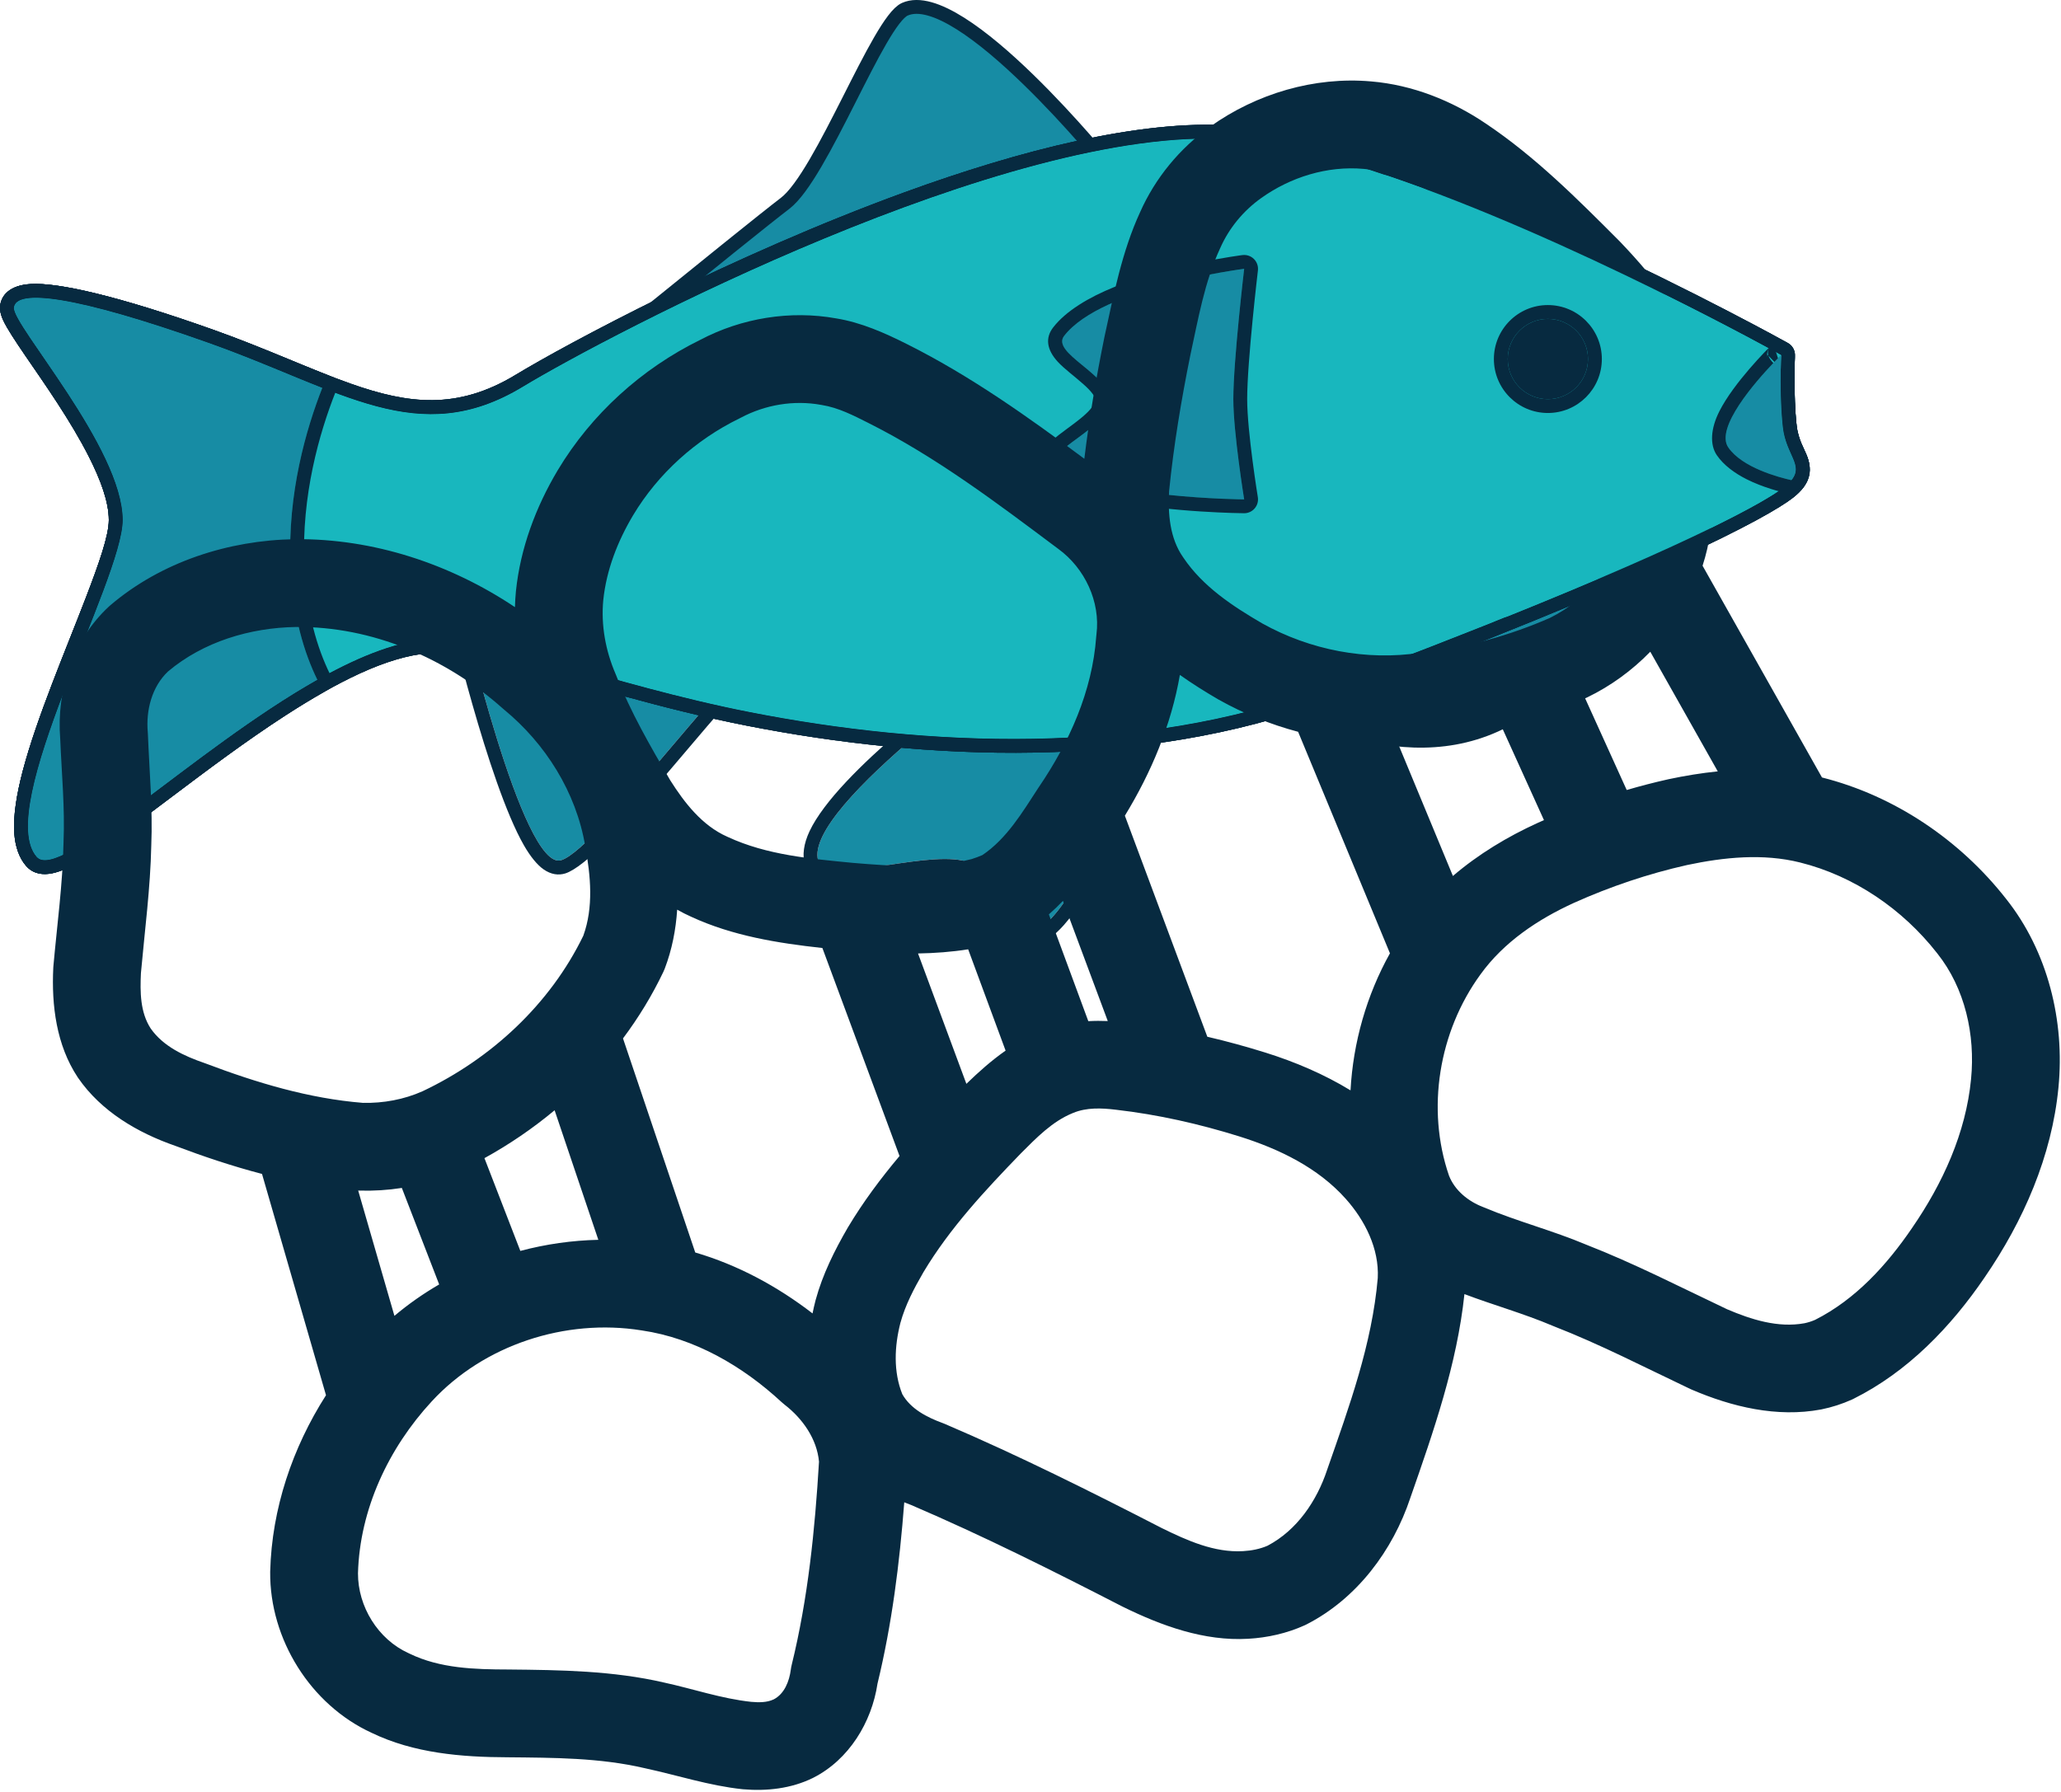 <?xml version="1.0" encoding="UTF-8" standalone="no"?>
<!DOCTYPE svg PUBLIC "-//W3C//DTD SVG 1.1//EN" "http://www.w3.org/Graphics/SVG/1.1/DTD/svg11.dtd">
<svg width="100%" height="100%" viewBox="0 0 414 360" version="1.1" xmlns="http://www.w3.org/2000/svg" xmlns:xlink="http://www.w3.org/1999/xlink" xml:space="preserve" xmlns:serif="http://www.serif.com/" style="fill-rule:evenodd;clip-rule:evenodd;stroke-linecap:round;stroke-linejoin:round;stroke-miterlimit:1.5;">
    <g transform="matrix(1,0,0,1,-80.393,-134.637)">
        <g transform="matrix(0.31,0,0,0.31,75.414,130.467)">
            <path d="M315.063,407.218C315.063,407.218 354.655,578.588 379.691,570.923C404.727,563.257 504.29,423.52 521.757,425.849C539.224,428.178 315.063,407.218 315.063,407.218Z" style="fill:rgb(23,140,164);"/>
            <path d="M521.944,434.901C520.988,435.498 518.223,437.276 516.07,439.112C510.275,444.051 502.97,451.642 494.759,460.727C468.909,489.333 434.601,532.33 410.321,557.403C398.464,569.648 388.324,577.667 382.319,579.505C377.873,580.866 373.113,580.207 368.316,576.88C364.285,574.085 359.854,568.762 355.573,561.313C332.235,520.699 306.317,409.238 306.317,409.238C305.668,406.429 306.408,403.48 308.306,401.309C310.203,399.139 313.028,398.012 315.898,398.281C315.898,398.281 495.563,415.082 520.509,416.914C521.405,416.836 522.221,416.856 522.944,416.952C527.373,417.543 529.065,419.652 529.236,419.832C531.418,422.131 531.827,424.568 531.681,426.643C531.518,428.971 530.674,432.16 526.607,434.112C526.456,434.185 524.862,434.821 521.944,434.901ZM520.444,425.909C497.846,424.309 315.063,407.218 315.063,407.218C315.063,407.218 354.655,578.588 379.691,570.923C404.159,563.431 499.808,429.796 520.444,425.909ZM520.444,425.909C522.872,426.082 523.452,426.075 521.757,425.849C521.361,425.796 520.922,425.817 520.444,425.909Z" style="fill:rgb(7,42,64);"/>
        </g>
        <g transform="matrix(0.31,0,0,0.31,75.414,130.467)">
            <path d="M762.195,444.193C762.195,444.193 725.806,603.398 683.73,618.182C661.23,626.087 672.046,577.98 639.915,571.172C611.96,565.25 550.982,587.574 546.22,571.172C535.986,535.92 682.593,433.958 682.593,433.958L762.195,444.193Z" style="fill:rgb(23,140,164);"/>
            <path d="M770.946,446.193C771.51,443.725 771.005,441.134 769.557,439.057C768.109,436.981 765.851,435.613 763.34,435.29L683.737,425.055C681.53,424.772 679.295,425.318 677.468,426.589C677.468,426.589 604.729,477.225 564.627,519.836C553.681,531.467 545.128,542.611 540.669,552.062C536.774,560.317 535.87,567.715 537.6,573.675C538.884,578.096 541.779,581.45 546.353,583.625C550.375,585.538 556.293,586.45 563.512,586.259C576.523,585.914 594.822,582.269 611.674,580.285C621.624,579.114 631.005,578.46 638.055,579.953C646.384,581.718 650.458,587.613 653.333,593.816C655.899,599.352 657.581,605.244 659.443,610.179C662.278,617.693 666.018,623.3 670.876,625.952C674.963,628.183 680.037,628.993 686.705,626.65C692.974,624.448 699.272,619.841 705.272,613.126C712.983,604.495 720.437,592.185 727.312,577.994C752.815,525.348 770.946,446.193 770.946,446.193ZM762.195,444.193C762.195,444.193 725.806,603.398 683.73,618.182C661.23,626.087 672.046,577.98 639.915,571.172C611.96,565.25 550.982,587.574 546.22,571.172C535.986,535.92 682.593,433.958 682.593,433.958L762.195,444.193Z" style="fill:rgb(7,42,64);"/>
        </g>
        <g transform="matrix(0.31,0,0,0.31,75.414,130.467)">
            <path d="M993.044,369.422C993.044,369.422 1114.51,378.12 1007.61,464.177C927.309,528.827 822.252,446.751 822.252,446.751L993.044,369.422Z" style="fill:rgb(23,140,164);"/>
            <path d="M993.685,360.469C992.195,360.363 990.702,360.629 989.342,361.245L818.55,438.574C815.689,439.869 813.713,442.566 813.34,445.685C812.967,448.803 814.251,451.89 816.726,453.824C816.726,453.824 856.201,484.67 905.887,494.768C939.989,501.698 978.724,498.958 1013.24,471.169C1035.99,452.853 1048.85,437.673 1055.14,425.358C1062.86,410.243 1061.66,398.422 1056.48,389.238C1050.75,379.068 1039.17,371.948 1026.99,367.562C1010.65,361.68 993.685,360.469 993.685,360.469ZM993.044,369.422C993.044,369.422 1114.51,378.12 1007.61,464.177C927.309,528.827 822.252,446.751 822.252,446.751L993.044,369.422Z" style="fill:rgb(7,42,64);"/>
        </g>
        <g transform="matrix(0.31,0,0,0.31,75.414,130.467)">
            <path d="M734.765,122.286C734.765,122.286 638.697,3.279 602.388,19.439C585.338,27.028 548.631,127.062 524.75,145.257C500.869,163.452 357.675,280.127 357.675,280.127L734.765,122.286Z" style="fill:rgb(23,140,164);stroke:rgb(7,42,64);stroke-width:8.98px;"/>
        </g>
        <g transform="matrix(0.31,0,0,0.31,75.414,130.467)">
            <path d="M1170.18,243.585C1170.18,243.585 933.446,111.5 813.108,103.711C668.636,94.36 409.457,230.95 354.823,264.054C287.091,305.094 237.693,266.328 151.267,235.625C64.841,204.921 26.177,200.372 25.04,212.881C24.01,224.206 95.545,303.856 95.545,350.48C95.545,389.211 11.992,537.115 39.823,568.82C59.042,590.713 203.578,434.632 293.415,427.809C333.536,424.761 409.716,456.898 501.946,474.982C616.234,497.391 754.558,503.703 872.242,459.65C1084.89,380.047 1156.54,341.383 1172.46,328.874C1188.38,316.365 1173.6,310.679 1171.32,290.209C1169.05,269.74 1170.18,243.585 1170.18,243.585Z" style="fill:rgb(24,183,190);"/>
            <path d="M1179.15,243.975C1179.3,240.584 1177.52,237.4 1174.56,235.746C1174.56,235.746 935.262,102.623 813.688,94.754C754.897,90.949 677.389,110.679 602.041,138.145C490.243,178.898 383.16,236.39 350.172,256.378C312.257,279.351 280.481,275.176 243.726,262.248C217.469,253.013 188.832,239.445 154.272,227.167C91.96,205.029 53.659,196.464 35.941,197.514C22.099,198.334 16.741,205.022 16.101,212.068C15.918,214.083 16.384,217.329 18.317,221.386C20.725,226.439 25.859,234.278 32.406,243.851C44.625,261.72 61.968,286.158 73.865,309.807C81.206,324.399 86.569,338.581 86.569,350.48C86.569,360.689 80.096,378.866 71.791,400.532C58.451,435.336 39.992,478.346 30.908,512.702C26.75,528.428 24.568,542.476 25.325,553.396C25.952,562.442 28.61,569.651 33.078,574.741C36.392,578.517 41.224,580.513 47.799,579.739C53.219,579.1 60.634,576.12 69.471,570.972C99.378,553.547 149.932,510.153 201.142,477.024C233.772,455.915 266.547,438.851 294.095,436.759C309.412,435.595 330.206,439.997 355.314,446.572C394.923,456.944 444.673,472.899 500.219,483.79C616.014,506.494 756.153,512.69 875.389,468.056C1089.82,387.788 1161.95,348.545 1178,335.932C1183.93,331.278 1186.67,327.001 1187.88,323.114C1189.29,318.622 1188.87,314.262 1187.16,309.494C1185.35,304.442 1181.28,298.545 1180.24,289.218C1178.04,269.355 1179.15,243.975 1179.15,243.975ZM1170.18,243.585C1170.18,243.585 933.446,111.5 813.108,103.711C668.636,94.36 409.457,230.95 354.823,264.054C287.091,305.094 237.693,266.328 151.267,235.625C64.841,204.921 26.177,200.372 25.04,212.881C24.01,224.206 95.545,303.856 95.545,350.48C95.545,389.211 11.992,537.115 39.823,568.82C59.042,590.713 203.578,434.632 293.415,427.809C333.536,424.761 409.716,456.898 501.946,474.982C616.234,497.391 754.558,503.703 872.242,459.65C1084.89,380.047 1156.54,341.383 1172.46,328.874C1188.38,316.365 1173.6,310.679 1171.32,290.209C1169.05,269.74 1170.18,243.585 1170.18,243.585Z" style="fill:rgb(7,42,64);"/>
        </g>
        <g transform="matrix(0.31,0,0,0.31,75.414,130.467)">
            <path d="M1170.18,243.585C1170.18,243.585 933.446,111.5 813.108,103.711C668.636,94.36 409.457,230.95 354.823,264.054C287.091,305.094 237.693,266.328 151.267,235.625C64.841,204.921 26.177,200.372 25.04,212.881C24.01,224.206 95.545,303.856 95.545,350.48C95.545,389.211 11.992,537.115 39.823,568.82C59.042,590.713 203.578,434.632 293.415,427.809C333.536,424.761 409.716,456.898 501.946,474.982C616.234,497.391 754.558,503.703 872.242,459.65C1084.89,380.047 1156.54,341.383 1172.46,328.874C1188.38,316.365 1173.6,310.679 1171.32,290.209C1169.05,269.74 1170.18,243.585 1170.18,243.585Z" style="fill:rgb(24,183,190);"/>
            <path d="M1179.15,243.975C1179.3,240.584 1177.52,237.4 1174.56,235.746C1174.56,235.746 935.262,102.623 813.688,94.754C754.897,90.949 677.389,110.679 602.041,138.145C490.243,178.898 383.16,236.39 350.172,256.378C312.257,279.351 280.481,275.176 243.726,262.248C217.469,253.013 188.832,239.445 154.272,227.167C91.96,205.029 53.659,196.464 35.941,197.514C22.099,198.334 16.741,205.022 16.101,212.068C15.918,214.083 16.384,217.329 18.317,221.386C20.725,226.439 25.859,234.278 32.406,243.851C44.625,261.72 61.968,286.158 73.865,309.807C81.206,324.399 86.569,338.581 86.569,350.48C86.569,360.689 80.096,378.866 71.791,400.532C58.451,435.336 39.992,478.346 30.908,512.702C26.75,528.428 24.568,542.476 25.325,553.396C25.952,562.442 28.61,569.651 33.078,574.741C36.392,578.517 41.224,580.513 47.799,579.739C53.219,579.1 60.634,576.12 69.471,570.972C99.378,553.547 149.932,510.153 201.142,477.024C233.772,455.915 266.547,438.851 294.095,436.759C309.412,435.595 330.206,439.997 355.314,446.572C394.923,456.944 444.673,472.899 500.219,483.79C616.014,506.494 756.153,512.69 875.389,468.056C1089.82,387.788 1161.95,348.545 1178,335.932C1183.93,331.278 1186.67,327.001 1187.88,323.114C1189.29,318.622 1188.87,314.262 1187.16,309.494C1185.35,304.442 1181.28,298.545 1180.24,289.218C1178.04,269.355 1179.15,243.975 1179.15,243.975ZM1170.18,243.585C1170.18,243.585 933.446,111.5 813.108,103.711C668.636,94.36 409.457,230.95 354.823,264.054C287.091,305.094 237.693,266.328 151.267,235.625C64.841,204.921 26.177,200.372 25.04,212.881C24.01,224.206 95.545,303.856 95.545,350.48C95.545,389.211 11.992,537.115 39.823,568.82C59.042,590.713 203.578,434.632 293.415,427.809C333.536,424.761 409.716,456.898 501.946,474.982C616.234,497.391 754.558,503.703 872.242,459.65C1084.89,380.047 1156.54,341.383 1172.46,328.874C1188.38,316.365 1173.6,310.679 1171.32,290.209C1169.05,269.74 1170.18,243.585 1170.18,243.585Z" style="fill:rgb(7,42,64);"/>
        </g>
        <g transform="matrix(0.31,0,0,0.31,75.414,130.467)">
            <path d="M1170.18,243.585C1170.18,243.585 933.446,111.5 813.108,103.711C668.636,94.36 409.457,230.95 354.823,264.054C287.091,305.094 237.693,266.328 151.267,235.625C64.841,204.921 26.177,200.372 25.04,212.881C24.01,224.206 95.545,303.856 95.545,350.48C95.545,389.211 11.992,537.115 39.823,568.82C59.042,590.713 203.578,434.632 293.415,427.809C333.536,424.761 409.716,456.898 501.946,474.982C616.234,497.391 754.558,503.703 872.242,459.65C1084.89,380.047 1156.54,341.383 1172.46,328.874C1188.38,316.365 1173.6,310.679 1171.32,290.209C1169.05,269.74 1170.18,243.585 1170.18,243.585Z" style="fill:rgb(24,183,190);"/>
            <path d="M1179.15,243.975C1179.3,240.584 1177.52,237.4 1174.56,235.746C1174.56,235.746 935.262,102.623 813.688,94.754C754.897,90.949 677.389,110.679 602.041,138.145C490.243,178.898 383.16,236.39 350.172,256.378C312.257,279.351 280.481,275.176 243.726,262.248C217.469,253.013 188.832,239.445 154.272,227.167C91.96,205.029 53.659,196.464 35.941,197.514C22.099,198.334 16.741,205.022 16.101,212.068C15.918,214.083 16.384,217.329 18.317,221.386C20.725,226.439 25.859,234.278 32.406,243.851C44.625,261.72 61.968,286.158 73.865,309.807C81.206,324.399 86.569,338.581 86.569,350.48C86.569,360.689 80.096,378.866 71.791,400.532C58.451,435.336 39.992,478.346 30.908,512.702C26.75,528.428 24.568,542.476 25.325,553.396C25.952,562.442 28.61,569.651 33.078,574.741C36.392,578.517 41.224,580.513 47.799,579.739C53.219,579.1 60.634,576.12 69.471,570.972C99.378,553.547 149.932,510.153 201.142,477.024C233.772,455.915 266.547,438.851 294.095,436.759C309.412,435.595 330.206,439.997 355.314,446.572C394.923,456.944 444.673,472.899 500.219,483.79C616.014,506.494 756.153,512.69 875.389,468.056C1089.82,387.788 1161.95,348.545 1178,335.932C1183.93,331.278 1186.67,327.001 1187.88,323.114C1189.29,318.622 1188.87,314.262 1187.16,309.494C1185.35,304.442 1181.28,298.545 1180.24,289.218C1178.04,269.355 1179.15,243.975 1179.15,243.975ZM1170.18,243.585C1170.18,243.585 933.446,111.5 813.108,103.711C668.636,94.36 409.457,230.95 354.823,264.054C287.091,305.094 237.693,266.328 151.267,235.625C64.841,204.921 26.177,200.372 25.04,212.881C24.01,224.206 95.545,303.856 95.545,350.48C95.545,389.211 11.992,537.115 39.823,568.82C59.042,590.713 203.578,434.632 293.415,427.809C333.536,424.761 409.716,456.898 501.946,474.982C616.234,497.391 754.558,503.703 872.242,459.65C1084.89,380.047 1156.54,341.383 1172.46,328.874C1188.38,316.365 1173.6,310.679 1171.32,290.209C1169.05,269.74 1170.18,243.585 1170.18,243.585Z" style="fill:rgb(7,42,64);"/>
        </g>
        <g transform="matrix(0.31,0,0,0.31,75.414,130.467)">
            <path d="M822.252,187.668C822.252,187.668 730.254,199.27 705.601,231.128C697.019,242.218 734.334,255.763 734.765,272.127C735.282,291.742 690.731,305.438 702.33,315C728.207,336.332 822.252,337.088 822.252,337.088C822.252,337.088 815.231,293.781 815.231,272.127C815.231,247.224 822.252,187.668 822.252,187.668Z" style="fill:rgb(23,140,164);"/>
            <path d="M831.166,188.719C831.49,185.978 830.533,183.24 828.573,181.296C826.613,179.352 823.868,178.418 821.129,178.763C821.129,178.763 774.801,184.631 738.308,199.369C721.438,206.182 706.702,215.038 698.502,225.635C693.227,232.452 694.335,240.094 701.407,247.836C705.601,252.427 712.445,257.388 718.317,262.65C720.598,264.694 722.718,266.772 724.248,268.951C725.043,270.082 725.761,271.161 725.793,272.363C725.834,273.946 725.034,275.369 724.054,276.789C722.345,279.261 719.921,281.554 717.303,283.759C710.648,289.363 702.807,294.331 698.171,298.69C693.665,302.925 691.582,307.348 691.436,311.021C691.288,314.756 692.525,318.549 696.62,321.926C705.221,329.016 720.489,334.389 737.83,337.969C775.127,345.667 822.18,346.064 822.18,346.064C824.824,346.085 827.343,344.939 829.065,342.932C830.786,340.926 831.536,338.262 831.112,335.652C831.112,335.652 824.207,293.303 824.207,272.127C824.207,247.533 831.166,188.719 831.166,188.719ZM822.252,187.668C822.252,187.668 730.254,199.27 705.601,231.128C697.019,242.218 734.334,255.763 734.765,272.127C735.282,291.742 690.731,305.438 702.33,315C728.207,336.332 822.252,337.088 822.252,337.088C822.252,337.088 815.231,293.781 815.231,272.127C815.231,247.224 822.252,187.668 822.252,187.668Z" style="fill:rgb(7,42,64);"/>
        </g>
        <g transform="matrix(0.31,0,0,0.31,75.414,130.467)">
            <path d="M221.702,454.028C141.373,499.345 54.425,585.454 39.823,568.82C11.992,537.115 95.545,389.211 95.545,350.48C95.545,303.856 24.01,224.206 25.04,212.881C26.177,200.372 64.841,204.921 151.267,235.625C179.027,245.487 202.967,256.18 224.912,264.791C214.48,291.331 202.246,333.194 204.3,380.089C205.727,412.666 213.271,436.832 221.702,454.028Z" style="fill:rgb(23,140,164);"/>
            <path d="M226.112,461.846C230.254,459.509 231.854,454.347 229.761,450.077C221.738,433.712 214.625,410.698 213.267,379.696C211.279,334.294 223.166,293.77 233.266,268.074C234.137,265.858 234.092,263.386 233.14,261.203C232.188,259.02 230.408,257.305 228.191,256.435C206.164,247.793 182.134,237.065 154.272,227.167C91.96,205.029 53.659,196.464 35.941,197.514C22.099,198.334 16.741,205.022 16.101,212.068C15.918,214.083 16.384,217.329 18.317,221.386C20.725,226.439 25.859,234.278 32.406,243.851C44.625,261.72 61.968,286.158 73.865,309.807C81.206,324.399 86.569,338.581 86.569,350.48C86.569,360.689 80.096,378.866 71.791,400.532C58.451,435.336 39.992,478.346 30.908,512.702C26.75,528.428 24.568,542.476 25.325,553.396C25.952,562.442 28.61,569.651 33.078,574.741C35.803,577.846 39.495,579.672 44.287,579.88C48.42,580.059 53.908,578.776 60.409,575.762C92.829,560.732 161.622,498.227 226.112,461.846ZM221.702,454.028C141.373,499.345 54.425,585.454 39.823,568.82C11.992,537.115 95.545,389.211 95.545,350.48C95.545,303.856 24.01,224.206 25.04,212.881C26.177,200.372 64.841,204.921 151.267,235.625C179.027,245.487 202.967,256.18 224.912,264.791C214.48,291.331 202.246,333.194 204.3,380.089C205.727,412.666 213.271,436.832 221.702,454.028Z" style="fill:rgb(7,42,64);"/>
        </g>
        <g transform="matrix(-0.588,0.252,-0.252,-0.588,516.51,388.338)">
            <path d="M40.721,183.28L48.991,259.166C46.636,261.864 44.499,264.763 42.621,267.843C33.303,281.775 25.785,297.494 24.228,314.419C22.651,331.014 26.943,347.484 32.715,362.879C32.748,362.967 32.781,363.055 32.816,363.142C39.71,380.447 46.659,397.914 56.848,413.606C63.822,424.46 73.262,433.858 84.712,439.949C100.498,448.434 119.38,450.632 136.81,446.816C148.251,444.322 158.991,438.779 167.577,430.804C177.663,421.709 185.374,410.316 193.26,399.262C193.299,399.206 193.338,399.151 193.377,399.095C200.706,388.494 207.726,377.662 214.186,366.509C225.263,385.565 236.785,404.477 251.046,421.379C256.181,427.471 261.659,433.415 268.443,437.726C280.657,445.793 295.671,449.527 310.324,448.346C330.789,447.302 350.939,440.371 367.564,428.357C367.574,428.351 367.583,428.344 367.592,428.337C378.478,420.429 388.036,410.431 394.601,398.625C394.614,398.601 394.627,398.578 394.64,398.554C395.438,397.1 396.182,395.618 396.874,394.114C410.196,414.608 429.259,431.48 451.913,440.916C451.933,440.924 451.953,440.933 451.973,440.941C471.252,448.864 493.325,450.934 513.405,444.702C513.572,444.651 513.737,444.596 513.901,444.538C528.466,439.405 539.574,426.766 544.405,412.344C548.263,402.225 551.557,391.853 556.255,382.055C556.299,381.964 556.341,381.873 556.382,381.781C561.705,370.027 568.368,358.953 574.477,347.607C574.563,347.448 574.646,347.287 574.725,347.124C579.91,336.513 583.403,324.408 581.226,312.484C581.211,312.403 581.195,312.322 581.179,312.241C578.662,299.726 570.794,289.053 561.555,280.637C554.693,274.031 547.538,267.655 539.991,261.793L548.896,190.003C565.089,178.986 578.584,163.936 586.789,146.067C586.821,145.997 586.852,145.928 586.883,145.858C595.349,126.583 591.663,102.536 577.473,86.89C567.825,75.796 554.528,68.751 541.203,62.999C528.068,57.22 514.728,51.511 503.103,42.966C503.043,42.922 502.982,42.878 502.921,42.835C494.451,36.819 486.588,29.884 477.49,24.794C477.413,24.751 477.334,24.708 477.256,24.666C470.705,21.166 463.311,18.916 455.794,19.3C455.735,19.303 455.676,19.306 455.618,19.31C443.051,20.112 431.863,28.099 425.401,38.545C413.88,53.926 404.144,70.546 395.252,87.573C394.693,87.001 394.125,86.439 393.548,85.889C376.669,68.166 360.862,49.45 345.265,30.588C345.21,30.523 345.155,30.458 345.1,30.393C336.257,20.094 325.912,10.351 312.884,5.639C307.148,3.558 301.042,2.418 294.926,2.54C294.71,2.545 294.494,2.554 294.279,2.568C276.577,3.755 260.2,13.219 248.6,26.303C233.735,42.555 218.648,59.042 207.824,78.379C200.785,71.594 193.124,65.449 186.341,58.378C186.245,58.277 186.147,58.178 186.048,58.081C174.816,47.059 164.82,34.88 154.415,23.1C154.304,22.975 154.19,22.851 154.075,22.73C144.58,12.74 132.913,4.032 119.188,0.973C119.117,0.958 119.047,0.942 118.976,0.928C115.73,0.258 112.413,-0.048 109.099,0.006C108.912,0.009 108.725,0.016 108.539,0.027C89.541,1.113 71.52,8.716 55.652,18.836C37.472,30.316 21.211,45.54 10.815,64.557C0.745,82.896 -2.97,105.14 2.615,125.515C8.636,148.162 22.013,169.013 40.721,183.28ZM99.537,262.989C113.409,262.885 127.313,264.776 140.598,268.789C140.778,268.843 140.959,268.894 141.14,268.94C157.778,273.233 172.716,283.398 183.2,296.971C189.632,305.634 195.786,314.963 197.823,325.669C197.838,325.747 197.853,325.824 197.869,325.902C199.348,333.01 196.902,340.244 193.758,346.631C186.771,359.279 178.966,371.454 170.759,383.33C164.038,392.757 157.67,402.626 149.016,410.419C148.959,410.47 148.903,410.522 148.847,410.574C143.854,415.222 137.592,418.429 130.933,419.88C130.928,419.881 130.923,419.882 130.918,419.883C119.826,422.312 107.79,421.059 97.747,415.656C97.726,415.644 97.704,415.632 97.682,415.621C90.374,411.738 84.475,405.608 80.028,398.68C80.015,398.658 80.001,398.637 79.987,398.616C70.802,384.479 64.694,368.668 58.482,353.073C54.181,341.585 50.496,329.39 51.676,317.011C51.678,316.994 51.679,316.977 51.681,316.96C52.82,304.523 58.828,293.161 65.697,282.931C65.823,282.743 65.945,282.552 66.062,282.358C73.014,270.814 86.153,263.687 99.511,262.99L99.537,262.989ZM292.624,264.728C293.831,264.723 295.038,264.77 296.237,264.899C308.665,266.839 320.017,272.658 331,278.506C342.703,284.933 354.823,291.375 363.851,301.424C363.902,301.481 363.954,301.538 364.006,301.594C369.864,307.901 372.127,316.573 373.472,324.91C375.009,337.208 376.486,349.562 376.1,361.955C376.095,362.109 376.093,362.263 376.093,362.417C376.112,370.327 374.302,378.274 370.503,385.231C365.869,393.549 359.046,400.467 351.402,406.022C339.018,414.967 323.987,420.077 308.743,420.82C308.58,420.828 308.417,420.839 308.254,420.853C299.624,421.582 290.756,419.438 283.526,414.648C283.443,414.592 283.359,414.538 283.274,414.484C278.838,411.683 275.474,407.583 272.124,403.608C272.122,403.607 272.121,403.605 272.119,403.603C256.709,385.339 244.837,364.49 232.937,343.864C232.906,343.81 232.875,343.758 232.844,343.705C227.601,334.891 227.181,323.241 232.403,314.348C232.53,314.131 232.652,313.911 232.767,313.687C240.625,298.455 253.632,286.494 267.951,277.354C268.026,277.306 268.101,277.257 268.175,277.208C275.78,272.143 283.504,266.475 292.617,264.728L292.624,264.728ZM483.441,265.803C489.842,265.714 496.227,267.174 502.05,269.813C517.154,277.771 530.348,288.851 542.586,300.644C542.686,300.741 542.787,300.835 542.89,300.929C547.876,305.451 552.718,310.813 554.122,317.538C555.167,323.534 552.676,329.426 550.081,334.759C543.721,346.557 536.859,358.085 531.323,370.287C526.296,380.802 522.7,391.919 518.538,402.801C518.458,403.009 518.383,403.22 518.314,403.432C516.169,409.974 511.521,416.041 504.971,418.452C491.052,422.687 475.819,420.927 462.483,415.452C440.482,406.278 423.013,387.91 412.974,366.465C412.894,366.295 412.811,366.127 412.725,365.96C404.91,350.901 402.119,333.051 406.143,316.487C406.158,316.423 406.174,316.359 406.188,316.294C408.27,307.158 411.283,297.752 417.791,290.811C435.869,275.132 459.626,266.691 483.42,265.803L483.441,265.803ZM215.497,151.277C208.83,164.772 199.075,176.772 187.162,185.962L186.262,261.257C193.314,266.779 199.682,273.181 205.143,280.279C205.19,280.34 205.237,280.401 205.283,280.463C208.116,284.276 210.85,288.219 213.351,292.303C222.019,278.96 233.67,267.68 246.642,258.474L250.19,184.469C245.083,180.715 240.122,176.76 235.308,172.641C235.302,172.637 235.297,172.632 235.291,172.627C227.952,166.327 221.127,159.205 215.497,151.277ZM398.357,153.436C397.566,154.585 396.744,155.71 395.894,156.808C395.86,156.853 395.825,156.897 395.79,156.941C390.634,163.443 384.244,168.868 377.615,173.808C377.565,173.845 377.514,173.882 377.463,173.919C369.982,179.337 362.005,183.957 353.778,188.109L350.311,257.696C362.646,264.653 374.743,272.323 384.276,282.907C385.41,284.132 386.475,285.406 387.476,286.723C390.348,281.087 393.91,275.83 398.358,271.24C398.615,270.975 398.882,270.721 399.16,270.477C405.307,265.077 411.98,260.333 419.04,256.26L424.669,185.53C413.941,176.685 405.139,165.587 398.357,153.436ZM159.424,200.495C149.412,203.627 138.857,205.096 128.401,205.328C128.379,205.329 128.357,205.329 128.336,205.33C127.636,205.342 126.935,205.351 126.235,205.356L126.899,237.456C134.128,238.593 141.281,240.209 148.288,242.312C151.884,243.25 155.422,244.389 158.883,245.715L159.424,200.495ZM519.33,204.451C513.844,206.12 508.218,207.293 502.529,207.984L501.368,240.453C505.674,241.558 509.879,243.059 513.912,244.921C514.038,244.98 514.163,245.04 514.287,245.102L519.33,204.451ZM325.555,200.677C320.534,202.594 315.384,204.319 310.128,205.416L308.399,239.282C313.509,240.575 318.497,242.295 323.382,244.288L325.555,200.677ZM451.074,201.175L447.667,243.981C456.201,241.435 464.987,239.712 473.841,238.835L474.957,207.621C466.775,206.424 458.734,204.263 451.074,201.175ZM276.977,201.312L275.048,241.55C276.93,240.745 278.843,240.017 280.791,239.385L282.613,203.685C280.698,202.99 278.817,202.192 276.977,201.312ZM70.044,197.931L74.717,240.812C82.267,237.669 90.354,235.811 98.508,235.436C98.676,235.429 98.844,235.424 99.011,235.423L99.284,235.42L98.63,203.815C94.171,203.277 89.729,202.596 85.315,201.772C85.264,201.763 85.212,201.753 85.161,201.743C80.083,200.734 75.014,199.487 70.044,197.931ZM457.284,46.83C459.708,46.734 462.002,47.781 464.125,48.909C472.303,53.507 479.278,59.849 486.877,65.256C500.109,74.962 515.186,81.673 530.141,88.253C530.172,88.267 530.202,88.28 530.233,88.293C539.859,92.445 549.794,97.028 556.765,105.09C556.845,105.183 556.926,105.274 557.008,105.365C564.078,113.115 565.847,125.059 561.693,134.65C553.278,152.893 537.368,167.006 519.181,175.129C519.174,175.132 519.167,175.135 519.161,175.138C497.085,185.04 470.254,182.583 449.871,169.727C449.822,169.697 449.774,169.666 449.725,169.636C435.428,160.866 425.019,146.842 418.263,131.66C418.095,131.283 417.911,130.915 417.711,130.555C414.243,124.332 412.609,116.694 414.831,109.84C424.455,90.643 434.905,71.747 447.849,54.564C448.155,54.157 448.439,53.733 448.699,53.295C450.573,50.13 453.515,47.122 457.269,46.831L457.284,46.83ZM295.792,30.101C298.419,30.096 301.024,30.664 303.489,31.559C303.494,31.56 303.499,31.562 303.503,31.564C312,34.636 318.318,41.528 324.091,48.247C340.159,67.676 356.445,86.928 373.839,105.169C374.008,105.347 374.181,105.519 374.36,105.687C378.176,109.285 381.845,113.703 382.439,119.013C382.27,126.64 378.77,133.854 374.166,139.837C370.499,144.442 365.898,148.153 361.229,151.635C348.125,161.109 333.238,167.659 318.402,173.874C312.021,176.419 305.432,179.215 298.462,179.077C298.423,179.076 298.384,179.076 298.345,179.075C293.77,179.024 289.526,176.981 285.622,174.717C285.597,174.702 285.572,174.688 285.548,174.674C274.059,168.106 263.291,160.3 253.241,151.701C243.375,143.23 234.418,132.984 230.265,120.486C230.264,120.485 230.264,120.483 230.263,120.482C227.4,111.874 226.802,102.028 230.841,93.748C240.671,75.372 255.071,60.078 269.027,44.82C269.079,44.762 269.131,44.705 269.182,44.646C275.997,36.938 285.38,30.917 295.774,30.102L295.792,30.101ZM109.823,27.57C110.979,27.568 112.135,27.677 113.269,27.902C121.532,29.781 128.187,35.537 133.909,41.532C144.657,53.706 155.015,66.236 166.596,77.619C174.463,85.792 183.495,92.748 191.382,100.91C191.48,101.012 191.579,101.111 191.68,101.209C195.239,104.673 197.78,109.454 197.624,114.469C195.991,136.603 182.71,157.328 163.709,168.632C163.689,168.644 163.669,168.656 163.649,168.668C152.92,175.125 140.243,177.482 127.841,177.764C115.316,177.982 102.774,176.978 90.476,174.689C78.817,172.369 67.109,168.699 57.564,161.453C57.564,161.453 57.564,161.453 57.564,161.452C43.603,150.856 33.723,135.257 29.244,118.37C29.233,118.33 29.222,118.291 29.212,118.251C25.493,104.722 28.298,89.995 34.987,77.817C34.992,77.808 34.997,77.8 35.002,77.791C43.156,62.869 56.131,51.136 70.396,42.132C70.415,42.12 70.434,42.108 70.453,42.096C82.306,34.534 95.619,28.459 109.798,27.571L109.823,27.57Z" style="fill:rgb(7,42,64);"/>
        </g>
        <g transform="matrix(0.31,0,0,0.31,75.414,130.467)">
            <path d="M1170.18,243.585C1170.18,243.585 1033.67,167.42 915.281,127.354C877.763,114.657 958.998,426.601 993.044,412.892C1113.73,364.298 1160.04,338.63 1172.46,328.874C1188.38,316.365 1173.6,310.679 1171.32,290.209C1169.05,269.74 1170.18,243.585 1170.18,243.585Z" style="fill:rgb(24,183,190);"/>
        </g>
        <g transform="matrix(0.31,0,0,0.31,75.414,130.467)">
            <path d="M1170.18,243.585L1170.06,243.711C1167.42,246.29 1125.36,287.863 1135.93,303.375C1144.91,316.538 1168.74,322.815 1176.93,324.632C1185.01,314.789 1173.32,308.224 1171.32,290.209C1169.05,269.74 1170.18,243.585 1170.18,243.585Z" style="fill:rgb(23,140,164);"/>
            <path d="M1169.95,252.281L1169.97,252.336L1170.18,252.561L1176.44,250.015C1178.03,248.474 1179.05,246.348 1179.15,243.975C1179.15,243.975 1178.04,269.355 1180.24,289.218C1181.36,299.26 1185.9,305.411 1187.59,310.749C1189.7,317.46 1189.53,323.429 1183.87,330.326C1181.73,332.941 1178.29,334.127 1174.99,333.395C1169.66,332.214 1158.24,329.269 1147.85,324.039C1140.04,320.112 1132.9,314.858 1128.52,308.432C1123.87,301.613 1124.53,291.219 1130.12,280.101C1139.54,261.382 1161.83,239.205 1163.78,237.296L1163.56,237.529C1161.67,239.507 1160.81,242.21 1161.16,244.854C1161.19,243.783 1161.22,243.195 1161.22,243.195L1161.95,243.964C1162.53,245.726 1163.79,247.351 1165.16,248.7C1153.71,260.721 1127.3,290.72 1135.93,303.375C1144.91,316.538 1168.74,322.815 1176.93,324.632C1185.01,314.789 1173.32,308.224 1171.32,290.209C1169.87,277.179 1169.81,261.844 1169.95,252.419L1170,252.446L1169.97,252.336L1169.95,252.321L1169.95,252.281ZM1170.37,252.556C1172.73,252.51 1174.87,251.553 1176.44,250.015L1170.37,252.556ZM1165.83,248.01L1161.95,243.964C1161.28,241.931 1161.52,239.715 1163.56,237.529L1163.6,237.485L1163.91,237.163C1165.02,236.081 1166.8,241.021 1168.16,245.61L1167.4,246.379L1165.83,248.01Z" style="fill:rgb(7,42,64);"/>
        </g>
        <g transform="matrix(0.31,0,0,0.31,76.472,127.986)">
            <circle cx="1015.63" cy="254.127" r="26" style="fill:rgb(7,42,64);"/>
            <path d="M1015.63,219.152C996.328,219.152 980.656,234.824 980.656,254.127C980.656,273.431 996.328,289.103 1015.63,289.103C1034.93,289.103 1050.61,273.431 1050.61,254.127C1050.61,234.824 1034.93,219.152 1015.63,219.152ZM1015.63,228.128C1029.98,228.128 1041.63,239.778 1041.63,254.127C1041.63,268.477 1029.98,280.127 1015.63,280.127C1001.28,280.127 989.632,268.477 989.632,254.127C989.632,239.778 1001.28,228.128 1015.63,228.128Z" style="fill:rgb(7,42,64);"/>
        </g>
    </g>
</svg>
